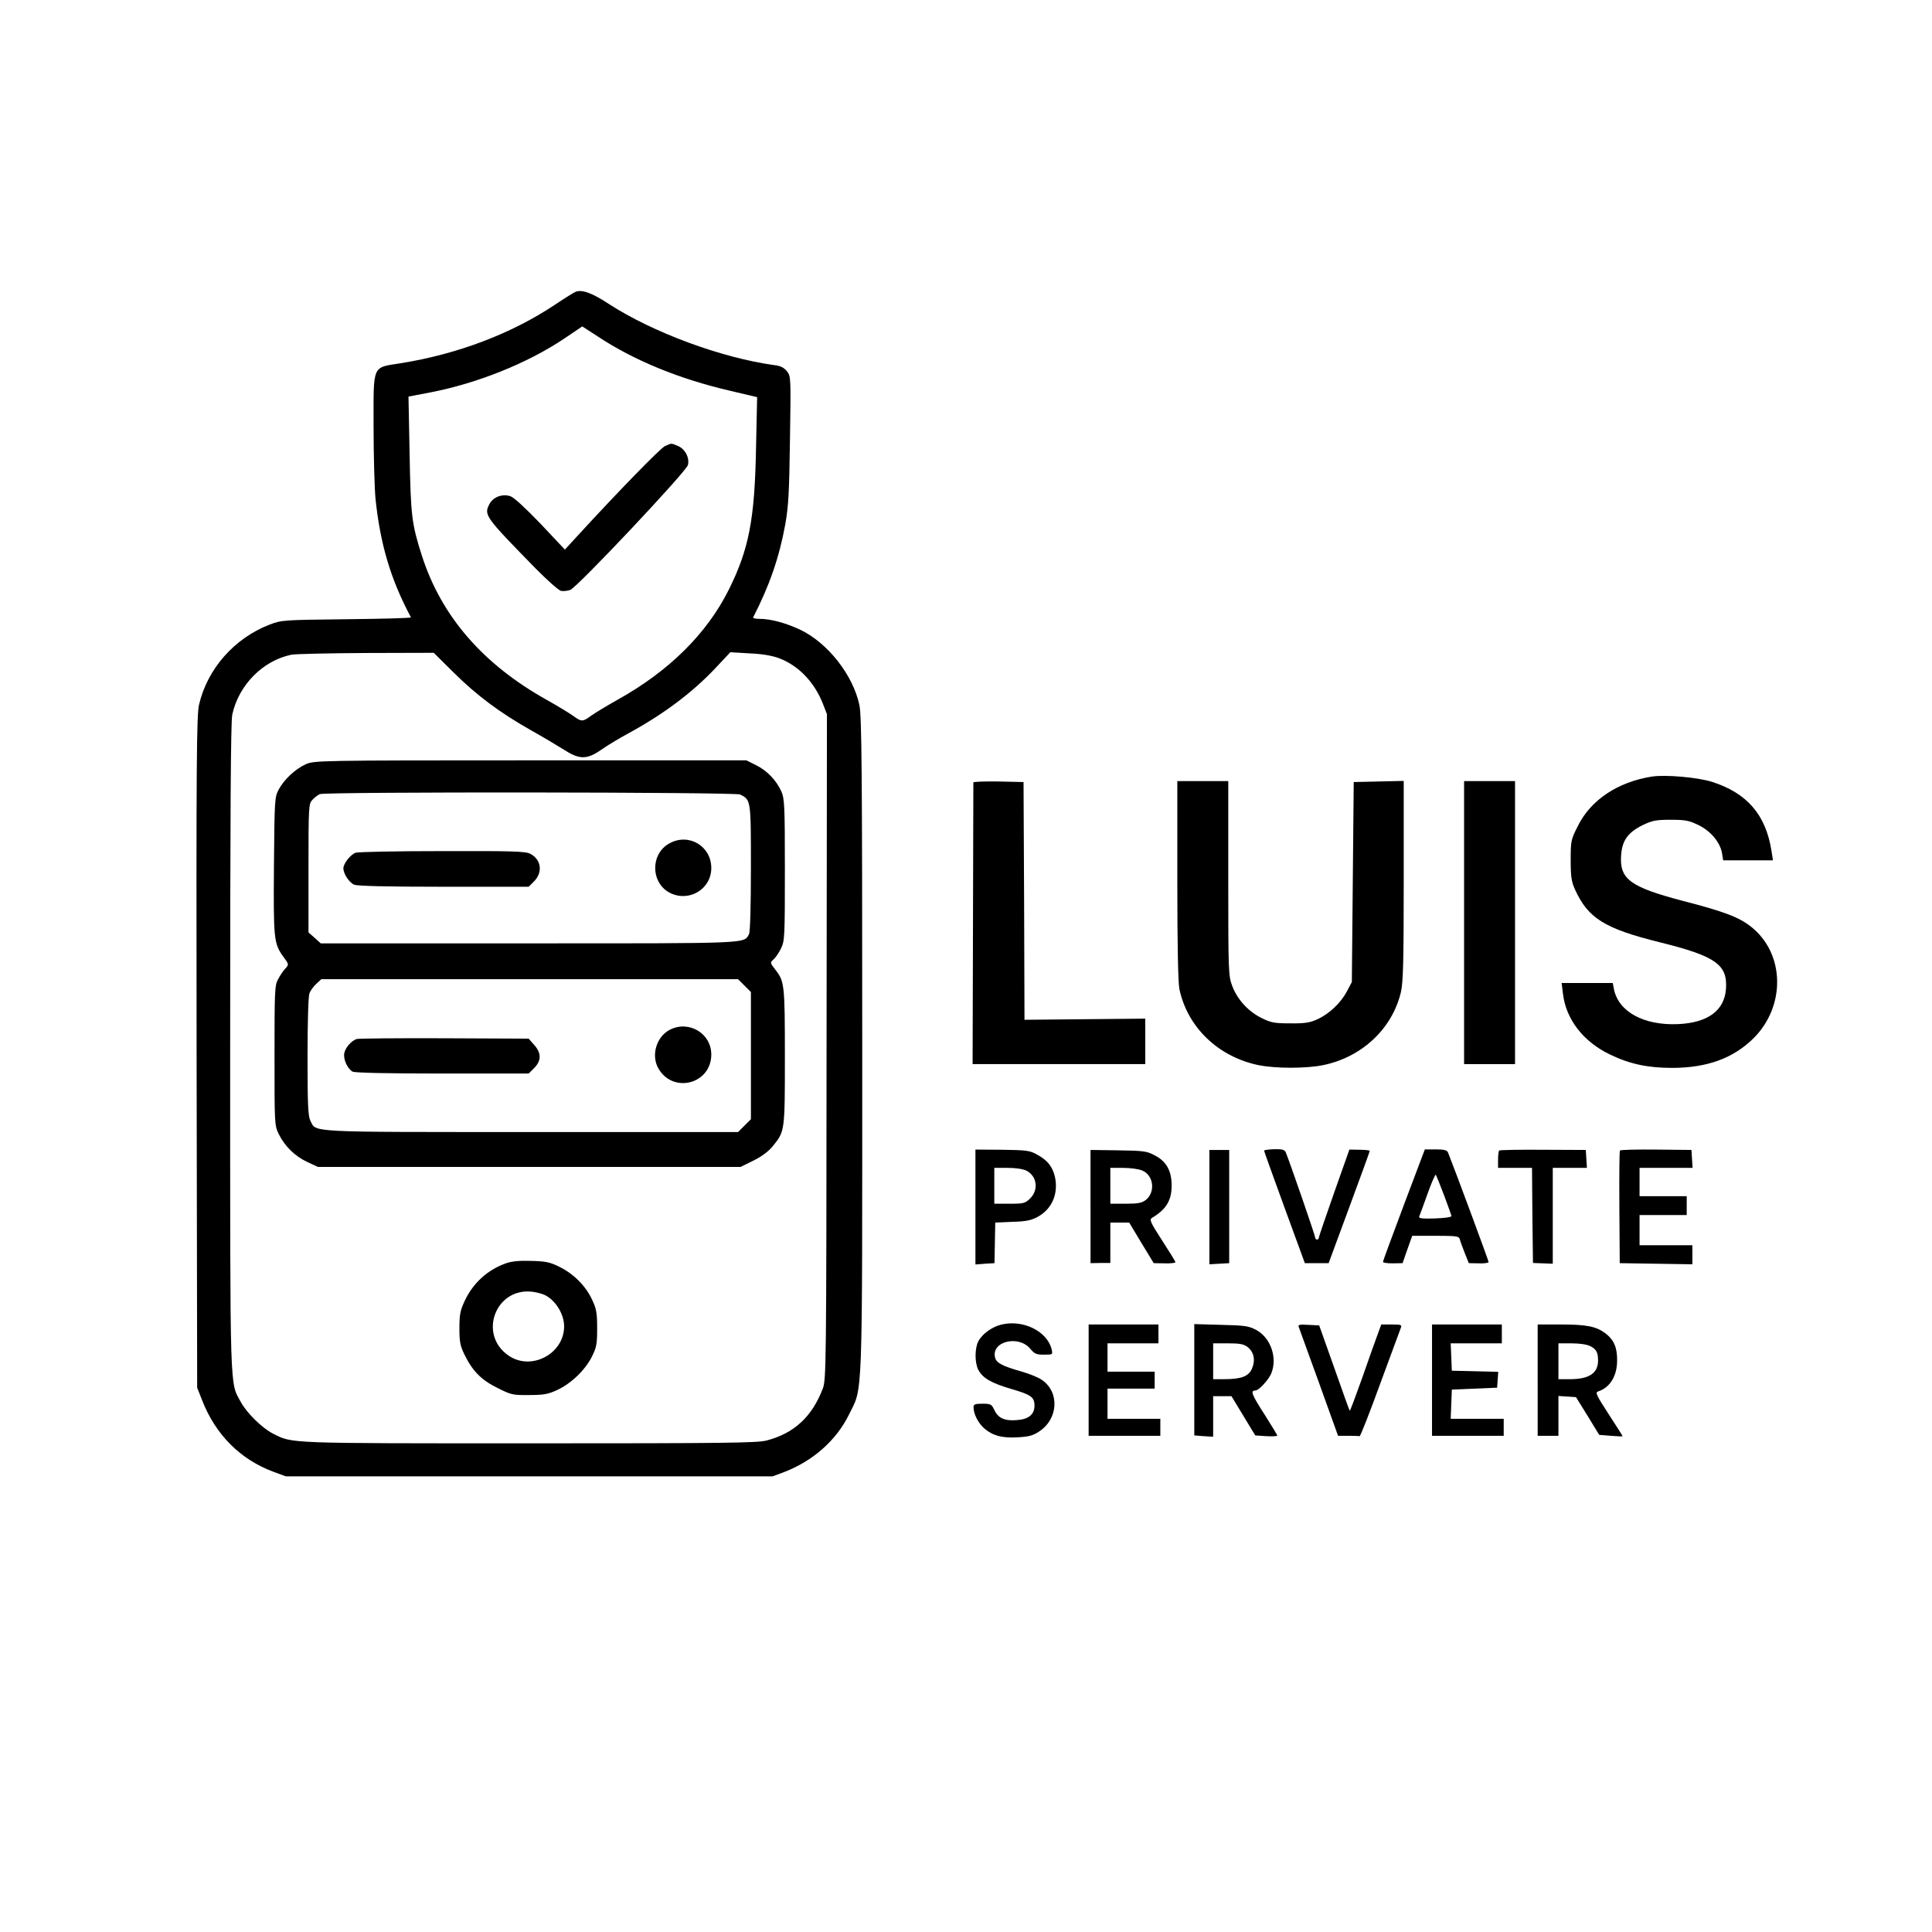 <?xml version="1.0" standalone="no"?>
<!DOCTYPE svg PUBLIC "-//W3C//DTD SVG 20010904//EN"
 "http://www.w3.org/TR/2001/REC-SVG-20010904/DTD/svg10.dtd">
<svg version="1.0" xmlns="http://www.w3.org/2000/svg"
 width="1024pt" height="1024pt" viewBox="0 0 1024 1024"
 preserveAspectRatio="xMidYMid meet">

<g transform="translate(0,1024) scale(0.1,-0.1)"
fill="#000000" stroke="none">
<path d="M3050 8693 c-8 -3 -58 -34 -110 -69 -230 -153 -515 -261 -815 -309
-155 -25 -145 -2 -145 -336 0 -152 5 -323 10 -380 25 -242 80 -429 188 -631 2
-4 -151 -8 -340 -10 -340 -4 -344 -4 -410 -29 -186 -72 -329 -234 -373 -424
-13 -56 -15 -291 -13 -1842 l3 -1778 26 -66 c71 -183 203 -315 379 -380 l65
-24 1290 0 1290 0 59 22 c153 58 278 168 345 304 75 153 71 25 71 1959 0 1467
-3 1745 -15 1803 -34 160 -168 330 -315 400 -78 36 -155 57 -216 57 -20 0 -34
3 -32 8 86 167 138 317 170 492 17 97 21 167 25 450 5 330 5 335 -16 362 -16
20 -34 29 -69 33 -280 39 -642 173 -875 324 -90 59 -143 78 -177 64z m121
-238 c189 -125 430 -224 698 -286 l144 -34 -6 -275 c-7 -374 -38 -532 -144
-745 -116 -233 -317 -432 -590 -584 -59 -33 -123 -72 -142 -86 -43 -31 -49
-31 -92 0 -19 14 -83 53 -142 86 -338 189 -558 443 -661 764 -54 169 -59 211
-65 537 l-6 306 115 22 c249 48 514 154 710 285 52 35 95 64 96 65 0 0 39 -25
85 -55z m-764 -1782 c120 -119 242 -210 408 -304 61 -34 138 -80 173 -102 84
-54 122 -54 200 0 31 22 93 59 137 83 190 103 344 218 469 351 l77 82 102 -6
c68 -3 120 -12 157 -26 103 -39 187 -127 232 -242 l21 -54 -2 -1763 c-1 -1701
-2 -1764 -20 -1812 -57 -149 -152 -237 -298 -275 -49 -13 -225 -15 -1258 -15
-1293 0 -1254 -1 -1357 51 -58 29 -140 110 -171 167 -60 111 -57 7 -57 1879 0
1230 3 1727 11 1765 34 157 162 287 314 318 22 4 201 8 397 9 l357 1 108 -107z"/>
<path d="M3525 7876 c-25 -11 -258 -251 -475 -488 l-56 -61 -129 137 c-81 84
-141 140 -160 146 -43 14 -91 -4 -111 -42 -30 -58 -24 -66 244 -340 63 -64
124 -118 136 -120 11 -2 33 0 48 5 35 11 615 627 624 662 10 39 -15 85 -52
101 -39 16 -32 16 -69 0z"/>
<path d="M1620 6189 c-55 -25 -114 -80 -143 -134 -21 -39 -22 -53 -25 -400 -3
-392 -1 -416 50 -486 30 -41 30 -41 10 -63 -11 -11 -28 -37 -38 -56 -18 -32
-19 -63 -19 -405 0 -367 0 -370 23 -417 32 -64 85 -116 151 -147 l56 -26 1120
0 1120 0 67 33 c43 21 80 48 103 76 65 80 65 77 65 474 0 384 -2 401 -51 463
-28 36 -28 37 -9 54 11 10 29 36 40 59 19 40 20 61 20 417 0 342 -2 377 -19
415 -27 59 -75 109 -133 138 l-52 26 -1145 0 c-1130 0 -1147 -1 -1191 -21z
m2303 -160 c57 -29 57 -26 57 -387 0 -210 -4 -340 -10 -353 -28 -51 15 -49
-1169 -49 l-1101 0 -32 29 -33 29 0 340 c0 326 1 341 20 362 11 12 29 26 40
31 32 13 2202 11 2228 -2z m23 -1013 l34 -34 0 -337 0 -337 -34 -34 -34 -34
-1096 0 c-1205 0 -1138 -3 -1171 60 -12 24 -15 81 -15 339 0 180 4 321 10 336
5 14 22 37 36 50 l27 25 1104 0 1105 0 34 -34z"/>
<path d="M3550 5771 c-105 -55 -102 -214 4 -265 101 -48 216 23 216 133 0 116
-118 187 -220 132z"/>
<path d="M1884 5720 c-28 -11 -64 -58 -64 -82 0 -29 30 -75 57 -87 16 -7 172
-11 474 -11 l451 0 29 29 c47 48 38 116 -21 146 -25 13 -95 15 -467 14 -241 0
-448 -4 -459 -9z"/>
<path d="M3552 4783 c-71 -35 -102 -133 -64 -203 76 -139 282 -87 282 71 0
111 -117 182 -218 132z"/>
<path d="M1890 4733 c-28 -10 -59 -45 -65 -74 -7 -32 16 -83 44 -99 13 -6 182
-10 476 -10 l457 0 29 29 c39 39 39 80 0 123 l-29 33 -449 2 c-246 1 -455 -1
-463 -4z"/>
<path d="M2681 3544 c-98 -35 -174 -105 -218 -199 -24 -51 -28 -73 -28 -145 0
-72 4 -93 27 -140 43 -88 90 -135 176 -177 71 -36 81 -38 166 -37 76 0 100 4
148 26 75 35 147 104 184 175 26 52 29 68 29 153 0 82 -4 103 -27 152 -34 73
-98 137 -174 174 -50 25 -73 29 -149 31 -63 2 -103 -2 -134 -13z m209 -169
c56 -29 100 -101 100 -165 0 -145 -173 -237 -293 -156 -166 112 -70 366 128
339 22 -3 51 -11 65 -18z"/>
<path d="M8755 6124 c-181 -29 -324 -124 -392 -262 -37 -73 -38 -79 -38 -181
0 -89 4 -114 23 -156 70 -153 157 -207 452 -280 294 -73 357 -118 348 -246 -8
-115 -96 -180 -254 -187 -181 -8 -316 65 -340 186 l-6 32 -136 0 -135 0 7 -57
c16 -136 108 -255 251 -323 104 -50 199 -70 328 -70 184 0 324 51 431 157 172
171 166 450 -13 591 -63 50 -140 80 -361 137 -278 73 -336 115 -328 239 5 81
35 123 115 163 51 24 69 28 148 28 78 0 97 -4 147 -28 66 -32 115 -92 125
-149 l6 -38 132 0 132 0 -8 51 c-30 191 -130 306 -315 365 -76 24 -246 39
-319 28z"/>
<path d="M5159 6093 c0 -4 -1 -342 -2 -750 l-2 -743 458 0 457 0 0 120 0 121
-320 -3 -320 -3 -2 630 -3 630 -132 3 c-73 1 -133 -1 -134 -5z"/>
<path d="M6240 5575 c0 -341 4 -542 11 -577 42 -201 204 -358 417 -403 92 -19
256 -19 347 0 205 43 364 193 410 386 12 53 15 156 15 592 l0 528 -132 -3
-133 -3 -5 -530 -5 -530 -27 -51 c-32 -60 -94 -119 -157 -147 -37 -17 -66 -22
-141 -21 -83 0 -102 3 -151 27 -72 35 -130 98 -158 171 -20 55 -21 70 -21 571
l0 515 -135 0 -135 0 0 -525z"/>
<path d="M7760 5350 l0 -750 135 0 135 0 0 750 0 750 -135 0 -135 0 0 -750z"/>
<path d="M5170 3843 l0 -305 51 4 50 3 2 108 2 107 91 4 c74 2 100 8 135 27
76 42 110 124 90 213 -13 53 -39 86 -92 115 -40 23 -55 25 -186 27 l-143 1 0
-304z m271 192 c55 -29 65 -100 20 -146 -28 -27 -34 -29 -110 -29 l-81 0 0 95
0 95 70 0 c45 0 82 -6 101 -15z"/>
<path d="M5780 3845 l0 -300 53 1 52 0 0 107 0 107 50 0 50 0 65 -108 65 -107
58 -1 c31 -1 57 2 57 6 0 4 -32 56 -71 116 -62 96 -68 110 -53 119 75 45 104
92 104 172 0 78 -29 129 -91 160 -41 22 -60 24 -192 26 l-147 2 0 -300z m274
191 c61 -25 71 -115 19 -156 -21 -16 -41 -20 -107 -20 l-81 0 0 95 0 95 68 0
c37 0 83 -6 101 -14z"/>
<path d="M6410 3842 l0 -303 53 3 52 3 0 300 0 300 -52 0 -53 0 0 -303z"/>
<path d="M6700 4141 c0 -3 49 -139 108 -301 l108 -295 63 0 63 0 109 295 c60
162 109 297 109 300 0 3 -24 6 -54 6 l-54 1 -81 -229 c-44 -126 -81 -233 -81
-238 0 -6 -4 -10 -10 -10 -5 0 -10 6 -10 13 0 10 -129 384 -155 449 -6 14 -18
18 -61 17 -30 -1 -54 -4 -54 -8z"/>
<path d="M7441 3854 c-61 -162 -111 -298 -111 -302 0 -5 23 -8 52 -8 l52 1 25
72 26 73 123 0 c110 0 124 -2 129 -17 2 -10 14 -43 26 -73 l22 -55 53 -1 c28
-1 52 2 52 7 0 7 -177 485 -215 580 -5 13 -20 17 -65 17 l-58 0 -111 -294z
m212 53 c21 -56 39 -106 40 -112 1 -6 -34 -11 -87 -13 -69 -2 -87 0 -84 10 3
7 23 61 44 120 21 59 41 104 44 102 2 -3 22 -51 43 -107z"/>
<path d="M7946 4142 c-3 -3 -6 -25 -6 -49 l0 -43 90 0 90 0 2 -252 3 -252 53
-2 52 -2 0 254 0 254 91 0 90 0 -3 48 -3 47 -227 1 c-125 1 -229 -1 -232 -4z"/>
<path d="M8586 4142 c-3 -5 -4 -141 -3 -303 l2 -294 193 -3 192 -3 0 50 0 51
-140 0 -140 0 0 80 0 80 125 0 125 0 0 50 0 50 -125 0 -125 0 0 75 0 75 141 0
140 0 -3 48 -3 47 -187 2 c-103 1 -189 -1 -192 -5z"/>
<path d="M5306 3219 c-49 -12 -101 -50 -121 -89 -19 -37 -19 -113 0 -150 23
-44 68 -70 172 -101 108 -31 126 -44 126 -89 0 -47 -31 -73 -95 -77 -64 -5
-98 11 -118 54 -14 30 -19 33 -62 33 -42 0 -48 -3 -48 -20 0 -35 26 -85 58
-112 45 -38 94 -51 176 -46 59 3 81 9 114 31 102 67 109 210 13 274 -19 13
-66 32 -105 43 -105 30 -135 46 -142 75 -21 85 124 121 187 46 22 -27 32 -31
72 -31 47 0 47 0 41 28 -23 96 -152 160 -268 131z"/>
<path d="M5770 2925 l0 -295 190 0 190 0 0 45 0 45 -140 0 -140 0 0 80 0 80
125 0 125 0 0 45 0 45 -125 0 -125 0 0 75 0 75 135 0 135 0 0 50 0 50 -185 0
-185 0 0 -295z"/>
<path d="M6330 2927 l0 -295 50 -4 50 -3 0 108 0 107 49 0 48 0 63 -104 63
-104 58 -4 c33 -2 59 0 59 3 0 3 -31 54 -69 114 -67 104 -75 125 -47 125 18 0
73 60 85 93 32 83 -5 186 -79 227 -41 22 -59 25 -187 28 l-143 4 0 -295z m283
173 c33 -26 42 -69 23 -113 -17 -42 -57 -57 -148 -57 l-58 0 0 95 0 95 79 0
c63 0 83 -4 104 -20z"/>
<path d="M6885 3203 c4 -10 52 -143 107 -295 l100 -278 54 0 c30 0 57 -1 60
-2 4 -2 53 123 109 277 57 154 106 288 110 298 6 15 1 17 -48 17 l-56 0 -19
-52 c-11 -29 -48 -133 -82 -231 -35 -98 -64 -176 -66 -174 -2 1 -39 104 -82
227 l-80 225 -57 3 c-52 3 -57 1 -50 -15z"/>
<path d="M7590 2925 l0 -295 190 0 190 0 0 45 0 45 -140 0 -141 0 3 78 3 77
120 5 120 5 3 42 3 42 -123 3 -123 3 -3 73 -3 72 136 0 135 0 0 50 0 50 -185
0 -185 0 0 -295z"/>
<path d="M8150 2925 l0 -295 55 0 55 0 0 106 0 105 47 -3 46 -3 62 -100 61
-100 62 -5 c34 -3 62 -4 62 -2 0 2 -33 54 -74 117 -65 100 -72 115 -56 120 63
20 101 82 101 164 1 69 -17 110 -63 145 -49 36 -99 46 -235 46 l-123 0 0 -295z
m279 180 c32 -16 41 -33 41 -76 0 -68 -48 -99 -150 -99 l-60 0 0 95 0 95 70 0
c43 0 82 -6 99 -15z"/>
</g>
</svg>
